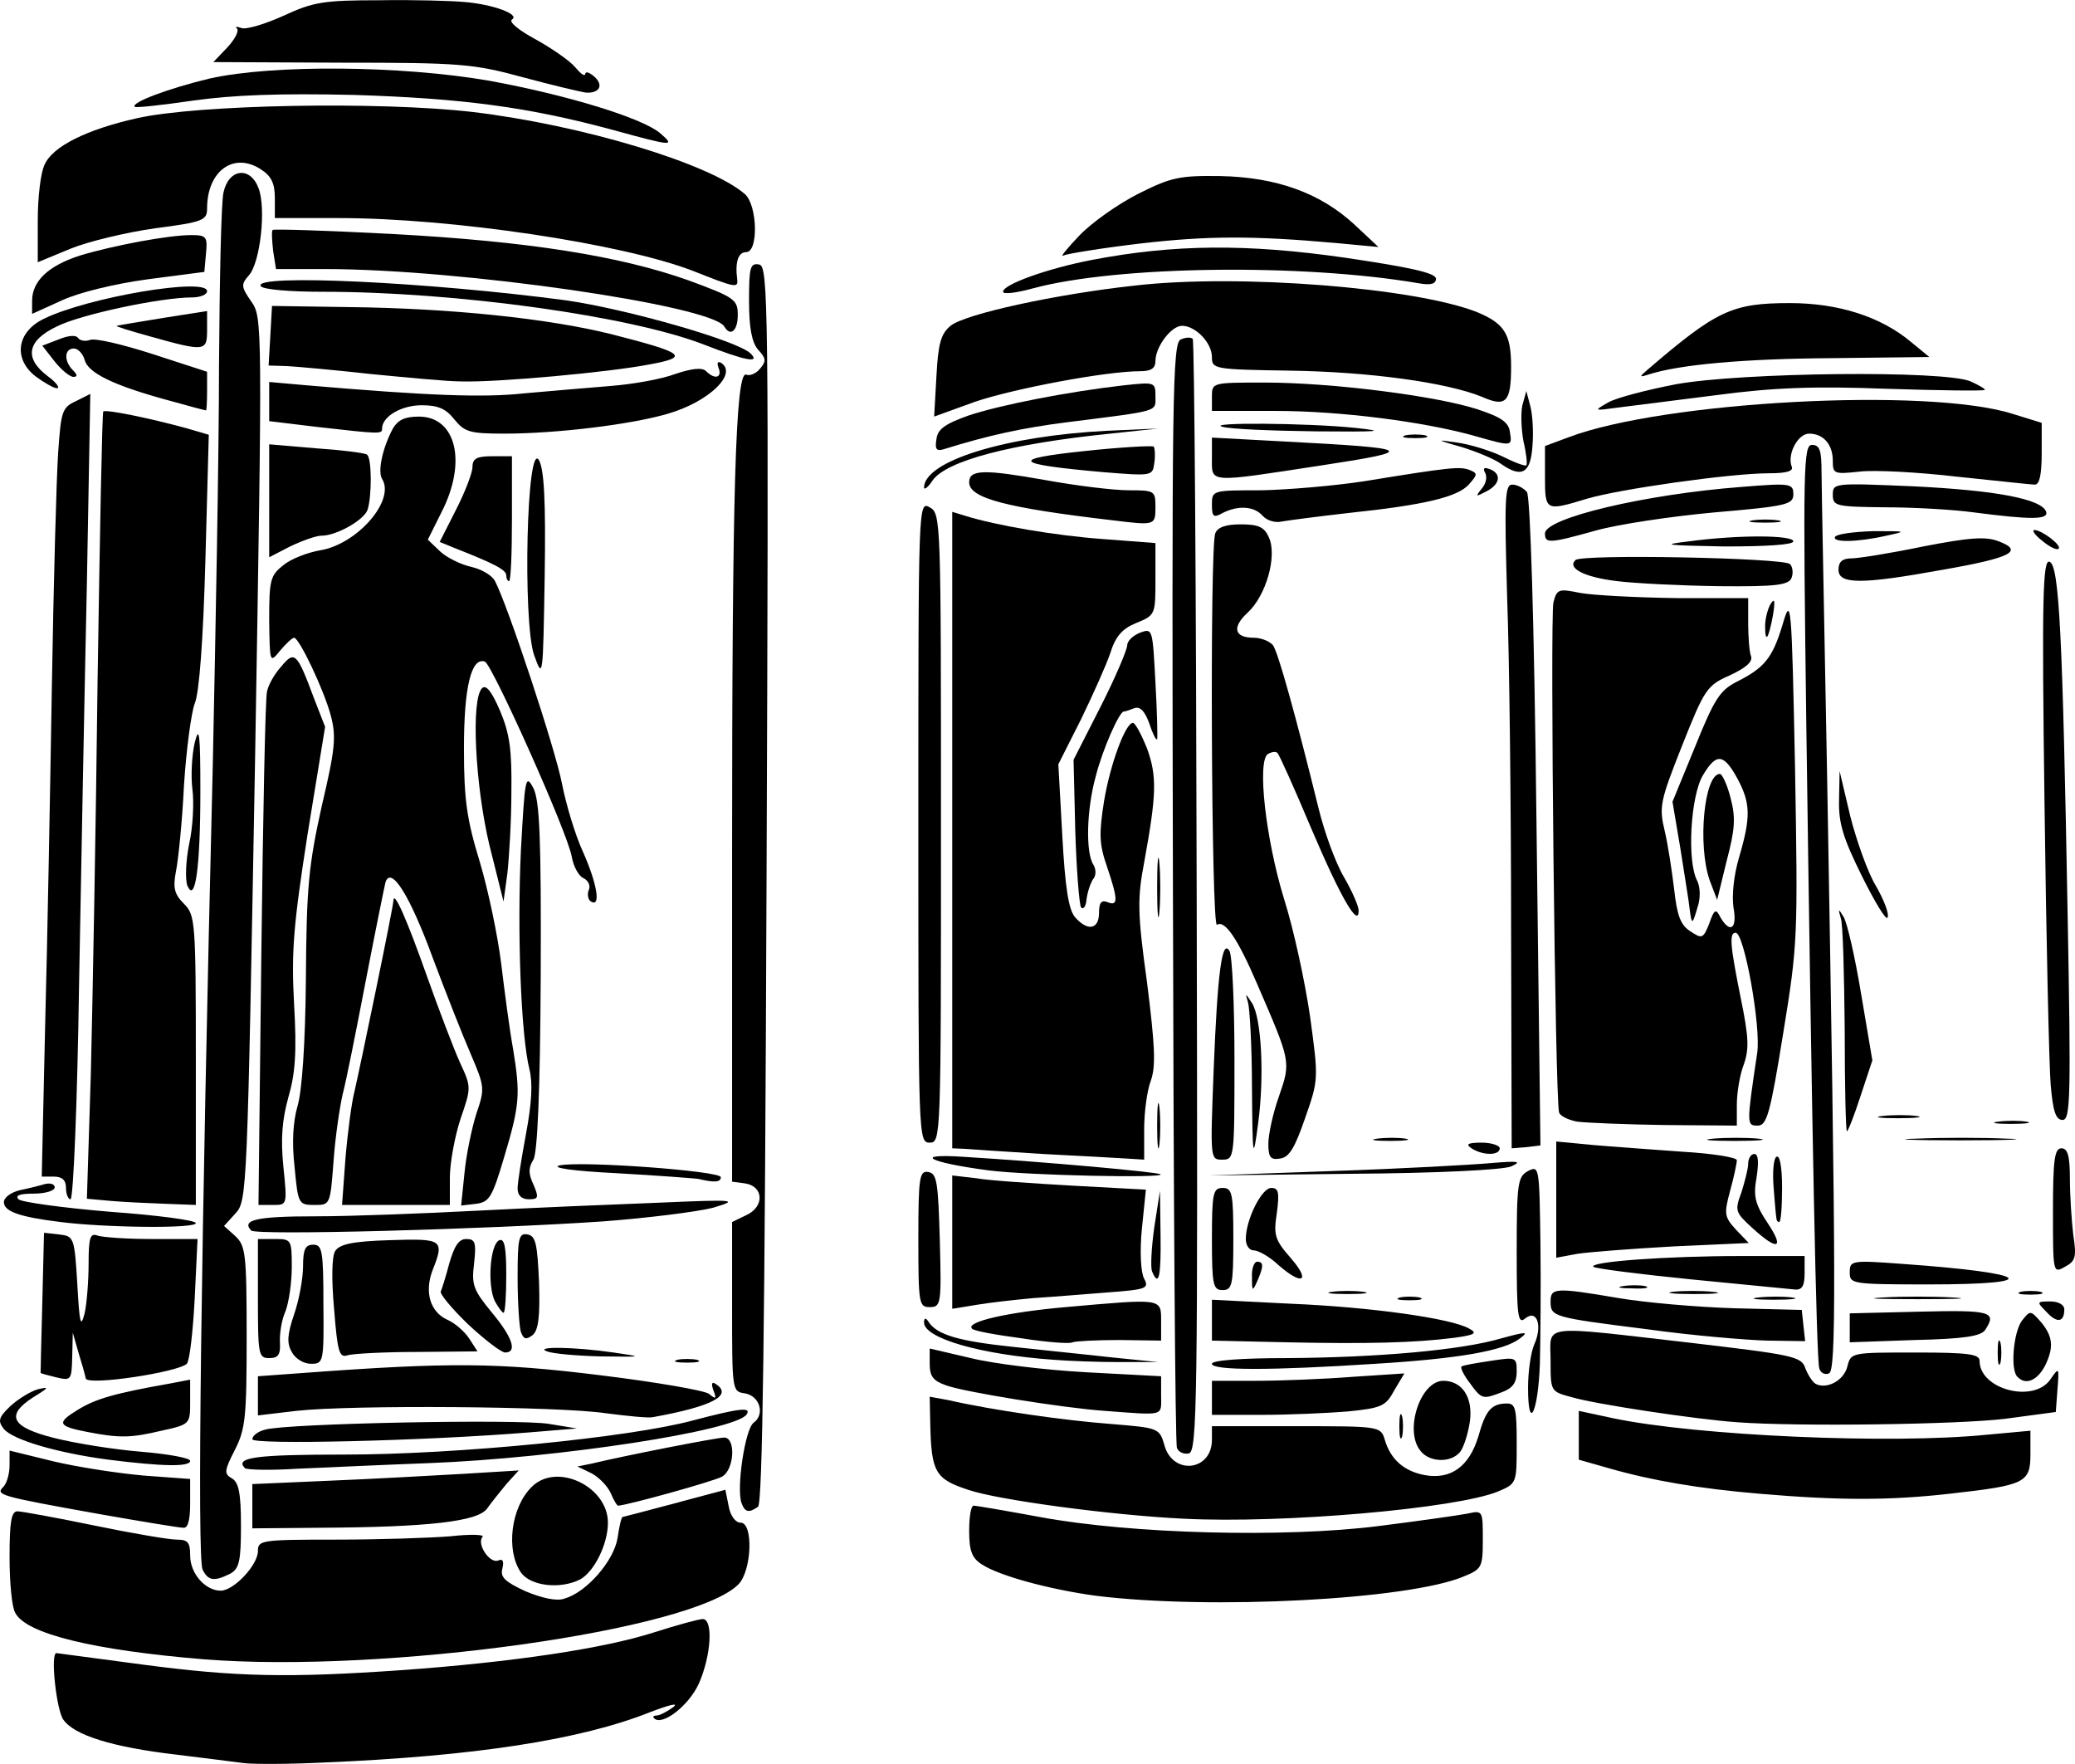 <svg xmlns="http://www.w3.org/2000/svg" id="root" viewBox="0 0 100 85">
  <g>
    <path
      d="M 11.75 84.957 C 11.316 84.902 9.848 84.711 8.484 84.547 C 5.438 84.191 3.562 83.617 3.047 82.855 C 2.719 82.391 2.418 79.656 2.719 79.656 C 2.746 79.656 4.594 79.902 6.828 80.203 C 11.371 80.805 13.871 80.859 19.367 80.477 C 24.699 80.094 29.078 79.438 31.473 78.672 C 32.59 78.316 33.676 78.016 33.867 78.016 C 34.383 78.016 34.273 79.793 33.676 81.133 C 33.188 82.199 31.91 83.18 31.527 82.801 C 31.445 82.719 31.5 82.664 31.637 82.664 C 31.801 82.664 32.152 82.473 32.453 82.254 C 32.723 82.035 32.262 82.145 31.336 82.5 C 27.992 83.836 22.848 84.629 15.559 84.93 C 13.926 85.012 12.211 85.012 11.75 84.957 Z M 11.75 84.957 "
    />
    <path
      d="M 9.848 79.957 C 4.516 79.52 1.25 78.727 0.734 77.715 C 0.57 77.441 0.461 76.238 0.461 75.035 C 0.461 73.344 0.543 72.824 0.84 72.824 C 1.031 72.824 2.691 73.125 4.543 73.508 C 6.391 73.891 8.16 74.188 8.512 74.188 C 9.059 74.188 9.164 74.324 9.164 74.953 C 9.164 75.828 9.898 76.648 10.637 76.648 C 11.262 76.648 12.43 75.418 12.43 74.734 C 12.43 74.215 12.594 74.188 16.211 74.188 C 18.277 74.188 20.754 74.105 21.707 74.027 C 22.66 73.918 23.367 73.945 23.258 74.051 C 22.957 74.379 23.582 75.336 23.992 75.199 C 24.238 75.09 24.293 75.227 24.211 75.582 C 24.102 75.992 24.32 76.211 25.324 76.676 C 26.113 77.004 26.82 77.168 27.203 77.031 C 28.262 76.73 29.57 75.227 29.758 74.133 C 29.84 73.562 29.949 73.098 30.004 73.098 C 30.031 73.098 31.172 72.797 32.508 72.441 L 34.957 71.785 L 35.117 72.578 C 35.199 73.043 35.445 73.371 35.691 73.371 C 36.316 73.371 36.234 75.691 35.582 76.348 C 33.379 78.562 18.551 80.641 9.848 79.957 Z M 52.828 76.895 C 50.598 76.594 48.176 75.938 47.332 75.391 C 46.844 75.09 46.707 74.734 46.707 73.781 C 46.707 73.098 46.789 72.551 46.926 72.551 C 47.035 72.551 48.477 72.797 50.109 73.098 C 54.516 73.918 61.914 74.105 66.43 73.535 C 68.391 73.289 70.293 73.016 70.727 72.934 C 71.461 72.77 71.461 72.797 71.461 74.188 C 71.461 75.527 71.41 75.609 70.539 75.965 C 67.871 77.086 58.324 77.578 52.828 76.895 Z M 52.828 76.895 "
    />
    <path
      d="M 25.105 75.773 C 24.371 74.707 24.617 72.633 25.625 71.648 C 26.82 70.445 29.297 71.621 29.297 73.371 C 29.297 74.406 28.645 75.719 27.965 76.102 C 27.012 76.594 25.57 76.43 25.105 75.773 Z M 9.766 75.637 C 9.492 75.145 9.684 60.25 10.254 36.883 C 10.391 30.43 10.555 21.738 10.555 17.613 C 10.582 13.484 10.66 9.742 10.77 9.277 C 11.016 8.129 12.051 7.992 12.457 9.059 C 12.84 10.043 12.539 12.664 11.996 13.266 C 11.613 13.703 11.613 13.812 12.105 14.523 C 12.648 15.289 12.648 15.453 12.293 36.582 C 11.914 57.461 11.914 57.871 11.344 58.473 L 10.797 59.074 L 11.344 59.566 C 11.832 60.031 11.887 60.387 11.887 64.406 C 11.887 68.285 11.832 68.859 11.316 69.871 C 10.797 70.883 10.797 71.02 11.18 71.238 C 11.504 71.43 11.613 71.949 11.613 73.508 C 11.613 75.227 11.531 75.582 11.098 75.828 C 10.336 76.211 10.035 76.184 9.766 75.637 Z M 4.812 72.961 C -0.082 72.086 -0.219 72.031 0.16 71.648 C 0.324 71.484 0.461 71.02 0.461 70.609 L 0.461 69.898 L 2.582 70.418 C 3.727 70.691 5.684 70.992 6.934 71.102 L 9.164 71.266 L 9.164 72.441 C 9.164 73.234 9.059 73.645 8.84 73.617 C 8.648 73.617 6.828 73.316 4.812 72.961 Z M 12.16 72.578 L 12.16 71.512 L 15.914 71.348 C 17.953 71.266 20.836 71.102 22.305 71.02 L 25 70.855 L 24.426 71.484 C 24.129 71.84 23.691 72.387 23.477 72.688 C 23.039 73.316 20.645 73.59 15.367 73.617 L 12.16 73.645 Z M 57.043 73.18 C 53.59 73.016 48.066 72.277 46.652 71.785 C 45.074 71.266 44.883 70.938 44.832 68.613 L 44.805 67.301 L 45.699 67.465 C 47.852 67.957 51.332 68.449 53.508 68.613 C 55.848 68.805 55.875 68.805 56.121 69.652 C 56.527 71.102 58.406 70.883 58.406 69.379 L 58.406 68.723 L 62.457 68.723 C 66.43 68.723 66.539 68.723 66.73 69.352 C 67 70.309 67.652 70.883 68.633 71.074 C 69.914 71.32 70.809 70.664 71.246 69.215 C 71.598 67.957 71.871 67.629 72.633 67.629 C 73.039 67.629 73.094 67.902 73.094 69.57 C 73.094 71.484 73.094 71.484 72.199 71.867 C 70.211 72.688 61.832 73.426 57.043 73.18 Z M 35.742 72.441 C 35.473 71.758 35.906 68.859 36.316 68.559 C 36.887 68.148 36.613 67.246 35.879 67.137 C 35.281 67.055 35.281 66.973 35.281 62.957 L 35.281 58.883 L 35.961 58.555 C 36.859 58.145 36.805 57.16 35.906 57.023 L 35.281 56.941 L 35.281 41.309 C 35.281 23.789 35.445 17.859 35.961 18.051 C 36.125 18.133 36.453 17.996 36.641 17.75 C 36.941 17.395 36.914 17.258 36.531 16.848 C 36.234 16.492 36.098 15.809 36.098 14.496 C 36.098 12.883 36.152 12.664 36.586 12.746 C 37.023 12.828 37.051 14.414 36.941 42.621 C 36.859 63.914 36.75 72.469 36.531 72.605 C 36.098 72.906 35.906 72.879 35.742 72.441 Z M 29.434 71.949 C 29.27 71.594 28.863 71.184 28.508 70.992 L 27.828 70.664 L 28.508 70.527 C 30.086 70.145 34.547 69.27 34.902 69.27 C 35.473 69.27 35.391 70.828 34.793 71.156 C 34.41 71.375 30.168 72.551 29.785 72.551 C 29.73 72.551 29.57 72.277 29.434 71.949 Z M 84.793 71.977 C 81.883 71.73 79.625 71.348 77.527 70.746 L 76.086 70.336 L 76.086 67.984 L 77.746 68.34 C 81.801 69.188 91.133 69.598 95.758 69.133 L 97.852 68.941 L 97.852 70.062 C 97.852 71.457 97.605 71.566 93.961 71.977 C 91.051 72.305 88.629 72.305 84.793 71.977 Z M 84.793 71.977 "
    />
    <path
      d="M 11.805 70.746 C 11.289 70.227 12.32 70.09 16.594 70.09 C 21.98 70.09 30.332 69.27 33.379 68.449 C 35.664 67.848 36.207 67.793 35.988 68.148 C 35.5 68.941 26.93 70.254 20.727 70.5 C 18.496 70.582 15.586 70.719 14.309 70.773 C 13.027 70.855 11.914 70.828 11.805 70.746 Z M 5.223 70.336 C 2.746 70.008 0.625 69.379 0.188 68.859 C -0.109 68.477 -0.082 68.312 0.488 67.766 C 0.84 67.438 1.441 67.055 1.82 66.945 C 2.391 66.809 2.363 66.863 1.602 67.328 C 0.242 68.203 0.543 68.777 2.637 69.297 C 3.617 69.543 5.465 69.844 6.801 69.953 C 8.105 70.062 9.164 70.254 9.164 70.391 C 9.164 70.691 7.832 70.664 5.223 70.336 Z M 68.469 69.926 C 67.652 68.969 68.441 66.535 69.559 66.535 C 70.457 66.535 71 67.328 70.836 68.504 C 70.754 69.078 70.539 69.734 70.375 69.953 C 69.938 70.5 68.906 70.473 68.469 69.926 Z M 56.719 69.762 C 56.637 69.57 56.555 57.516 56.527 42.949 C 56.473 18.953 56.5 16.492 56.91 16.355 C 57.152 16.246 57.398 16.246 57.48 16.328 C 57.562 16.41 57.645 28.492 57.672 43.195 C 57.727 67.684 57.699 69.953 57.289 70.035 C 57.043 70.09 56.773 69.953 56.719 69.762 Z M 56.719 69.762 "
    />
    <path
      d="M 12.16 69.352 C 12.16 69.188 12.43 68.969 12.785 68.887 C 13.789 68.586 25.027 68.367 26.469 68.613 L 27.801 68.832 L 25.488 69.023 C 20.457 69.434 12.16 69.625 12.16 69.352 Z M 67.438 68.723 C 67.438 68.203 67.492 67.984 67.574 68.258 C 67.629 68.504 67.629 68.941 67.574 69.215 C 67.492 69.461 67.438 69.242 67.438 68.723 Z M 4.188 68.996 C 2.773 68.723 2.719 68.559 3.754 67.93 C 4.594 67.41 5.52 67.137 8.16 66.672 L 9.164 66.48 L 9.164 67.547 C 9.164 68.613 9.164 68.641 7.777 68.941 C 6.281 69.297 5.738 69.297 4.188 68.996 Z M 83.703 68.531 C 81.746 68.395 76.848 67.656 75.762 67.328 C 74.727 67.055 74.727 67.055 74.727 65.578 C 74.727 63.777 74.074 63.859 81.5 64.707 C 86.344 65.277 86.805 65.359 86.996 65.906 C 87.105 66.207 87.324 66.562 87.484 66.672 C 88.004 66.973 88.875 66.535 89.035 65.824 C 89.199 65.172 89.254 65.172 92.301 65.172 C 94.887 65.172 95.402 65.25 95.402 65.578 C 95.402 66.945 97.988 67.629 98.805 66.48 C 99.238 65.852 99.238 65.879 99.156 66.945 L 99.074 68.039 L 96.625 68.367 C 94.367 68.641 86.617 68.75 83.703 68.531 Z M 29.16 68.094 C 26.957 67.766 16.973 67.684 14.281 67.984 L 12.43 68.203 L 12.43 66.316 L 14.688 66.152 C 21.707 65.633 23.992 65.66 28.887 66.262 C 31.582 66.59 33.949 67 34.168 67.164 C 34.492 67.438 34.547 67.41 34.383 67 C 34.273 66.699 34.301 66.562 34.465 66.672 C 35.363 67.219 34.355 67.766 31.473 68.285 C 31.254 68.34 30.223 68.23 29.16 68.094 Z M 53.234 67.984 C 51.277 67.848 46.488 67.082 45.594 66.754 C 44.965 66.535 44.805 66.316 44.805 65.715 L 44.805 64.98 L 46.789 65.441 C 47.879 65.715 50.379 66.016 52.367 66.125 L 55.957 66.316 L 55.957 67.246 C 55.957 68.258 56.176 68.203 53.234 67.984 Z M 58.406 67.355 L 58.406 66.535 L 60.527 66.535 C 61.723 66.535 63.793 66.453 65.18 66.344 L 67.68 66.18 L 67.191 67 C 66.785 67.766 66.566 67.848 64.961 68.012 C 63.953 68.094 62.105 68.176 60.801 68.176 L 58.406 68.176 Z M 73.641 66.863 C 73.641 66.098 73.773 65.172 73.938 64.789 C 74.348 63.887 74.074 63.066 73.504 63.531 C 73.148 63.832 73.094 63.422 73.094 60.305 C 73.094 56.996 73.148 56.695 73.641 56.426 C 74.184 56.152 74.184 56.234 74.238 59.895 C 74.266 61.973 74.238 64.598 74.211 65.715 C 74.129 68.066 73.641 69.051 73.641 66.863 Z M 70.836 66.645 C 70.539 66.262 70.375 65.906 70.43 65.852 C 70.457 65.797 71.082 65.688 71.816 65.578 C 73.066 65.387 73.094 65.387 73.094 66.098 C 73.094 66.617 72.906 66.891 72.387 67.082 C 71.461 67.438 71.41 67.438 70.836 66.645 Z M 4.133 66.426 C 4.105 66.262 3.941 65.688 3.781 65.172 L 3.508 64.215 L 3.48 65.387 C 3.453 66.508 3.426 66.535 2.719 66.371 C 2.285 66.262 1.957 66.18 1.957 66.152 C 1.957 66.125 1.984 64.625 2.039 62.766 L 2.121 59.402 L 2.855 59.484 C 3.562 59.566 3.59 59.621 3.727 61.891 C 3.832 63.777 3.887 64.023 4.078 63.285 C 4.188 62.793 4.27 61.699 4.27 60.879 C 4.27 59.621 4.352 59.402 4.703 59.539 C 4.949 59.621 6.117 59.703 7.316 59.703 L 9.52 59.703 L 9.383 62.574 C 9.301 64.16 9.137 65.578 9.004 65.715 C 8.566 66.125 4.242 66.781 4.133 66.426 Z M 4.133 66.426 "
    />
    <path
      d="M 97.227 66.344 C 96.871 66.016 97.035 64.188 97.441 63.641 C 97.852 63.121 97.852 63.121 98.422 63.777 C 98.805 64.27 98.91 64.652 98.805 65.145 C 98.504 66.316 97.742 66.891 97.227 66.344 Z M 87.676 65.934 C 87.539 65.523 87.324 54.648 87.051 34.914 C 86.887 22.477 86.914 21.438 87.324 21.438 C 87.703 21.438 87.785 21.711 87.785 22.75 C 87.785 23.461 87.922 30.184 88.059 37.703 C 88.492 62.109 88.492 66.07 88.141 66.18 C 87.949 66.262 87.73 66.152 87.676 65.934 Z M 58.406 65.715 C 58.406 65.551 59.793 65.441 62.023 65.441 C 66.348 65.414 70.43 65.062 72.359 64.488 C 73.559 64.16 73.695 64.16 73.258 64.488 C 72.496 65.09 70.293 65.469 66.293 65.715 C 61.262 66.043 58.406 66.043 58.406 65.715 Z M 96.273 65.172 C 96.273 64.652 96.328 64.434 96.41 64.707 C 96.465 64.953 96.465 65.387 96.41 65.66 C 96.328 65.906 96.273 65.688 96.273 65.172 Z M 14.062 65.145 C 13.816 64.734 13.844 64.297 14.172 63.34 C 14.418 62.629 14.605 61.59 14.605 61.016 C 14.605 60.195 14.715 59.977 15.098 59.977 C 15.531 59.977 15.586 60.277 15.586 62.848 C 15.613 65.66 15.586 65.715 14.988 65.715 C 14.633 65.715 14.227 65.469 14.062 65.145 Z M 32.645 65.523 C 32.887 65.469 33.324 65.469 33.594 65.523 C 33.84 65.605 33.621 65.66 33.105 65.66 C 32.59 65.66 32.371 65.605 32.645 65.523 Z M 50.789 65.523 C 47.277 65.277 44.531 64.488 44.531 63.723 C 44.531 63.504 44.613 63.477 44.75 63.695 C 45.156 64.324 46.219 64.625 48.801 64.898 C 50.27 65.062 52.445 65.277 53.645 65.414 L 55.82 65.633 L 53.918 65.633 C 52.883 65.633 51.469 65.578 50.789 65.523 Z M 12.43 62.574 L 12.43 59.703 L 13.246 59.703 C 14.035 59.703 14.062 59.73 14.062 61.043 C 14.062 61.781 13.926 62.738 13.762 63.176 C 13.574 63.586 13.465 64.27 13.492 64.707 C 13.52 65.277 13.41 65.441 12.973 65.441 C 12.457 65.441 12.43 65.277 12.43 62.574 Z M 16.102 63.094 C 15.969 61.617 15.992 60.523 16.156 60.277 C 16.375 59.949 17 59.812 18.797 59.758 C 21.352 59.676 21.434 59.73 20.836 61.234 C 20.457 62.273 20.727 63.203 21.543 63.586 C 21.926 63.75 22.387 64.16 22.605 64.488 L 23.012 65.117 L 20.102 65.145 C 18.523 65.145 17 65.227 16.754 65.305 C 16.348 65.441 16.266 65.145 16.102 63.094 Z M 26.359 65.117 C 25.707 64.871 27.691 64.898 29.57 65.172 C 31.039 65.387 31.012 65.387 28.941 65.359 C 27.801 65.332 26.629 65.227 26.359 65.117 Z M 26.359 65.117 "
    />
    <path
      d="M 22.551 63.805 C 21.762 63.039 21.164 62.328 21.246 62.219 C 21.297 62.109 21.488 61.508 21.652 60.879 C 21.898 60.031 22.113 59.703 22.469 59.703 C 22.902 59.703 22.957 59.867 22.848 60.879 C 22.715 61.918 22.82 62.164 23.691 63.23 C 24.699 64.434 24.945 65.172 24.344 65.172 C 24.156 65.172 23.34 64.543 22.551 63.805 Z M 49.238 64.488 C 48.012 64.324 46.926 64.133 46.844 64.023 C 46.516 63.695 48.559 63.23 51.359 62.984 C 56.012 62.574 55.957 62.547 55.957 63.641 L 55.957 64.598 L 53.945 64.57 C 52.828 64.57 51.82 64.625 51.688 64.68 C 51.578 64.762 50.461 64.68 49.238 64.488 Z M 62.023 64.68 L 58.406 64.598 L 58.406 62.629 L 62.188 62.82 C 66.105 62.984 69.965 63.531 70.809 64.023 C 71.219 64.242 71.082 64.324 70.102 64.461 C 68.172 64.707 65.887 64.762 62.023 64.68 Z M 25.105 64.188 C 25.027 63.969 24.945 62.766 24.945 61.562 C 24.945 59.648 25 59.402 25.434 59.484 C 25.816 59.566 25.895 59.922 25.977 61.781 C 26.031 63.422 25.949 64.078 25.68 64.324 C 25.352 64.57 25.242 64.543 25.105 64.188 Z M 79.379 64.051 C 74.809 63.477 74.727 63.449 74.727 62.711 C 74.727 62.055 74.945 62.027 77.992 62.547 C 79.27 62.766 81.773 62.984 83.57 63.039 L 86.832 63.121 L 86.914 63.887 L 86.996 64.625 L 85.145 64.598 C 84.141 64.57 81.527 64.352 79.379 64.051 Z M 89.145 63.996 L 89.145 63.285 L 92.547 63.203 C 95.945 63.121 96.246 63.203 95.676 64.078 C 95.484 64.379 94.695 64.516 92.273 64.57 L 89.145 64.68 Z M 98.613 63.203 C 98.148 62.738 98.148 62.711 98.805 62.711 C 99.211 62.711 99.484 62.875 99.484 63.094 C 99.484 63.723 99.129 63.777 98.613 63.203 Z M 98.613 63.203 "
    />
    <path
      d="M 23.855 62.711 C 23.477 61.973 23.609 59.922 24.074 59.758 C 24.32 59.676 24.398 60.141 24.398 61.453 C 24.398 62.438 24.344 63.258 24.266 63.258 C 24.211 63.258 24.02 63.012 23.855 62.711 Z M 44.258 59.676 C 44.258 56.695 44.312 56.398 44.75 56.477 C 45.156 56.559 45.211 56.969 45.293 59.785 C 45.375 62.848 45.348 62.984 44.805 62.984 C 44.285 62.984 44.258 62.82 44.258 59.676 Z M 45.891 59.84 L 45.891 56.641 L 47.062 56.777 C 47.688 56.887 49.781 57.023 51.711 57.133 L 55.223 57.324 L 55.031 59.211 C 54.922 60.305 54.977 61.316 55.141 61.617 C 55.387 62.082 55.25 62.137 53.426 62.273 C 52.367 62.355 50.734 62.492 49.836 62.547 C 48.938 62.629 47.688 62.766 47.062 62.875 L 45.891 63.066 Z M 67.465 62.52 C 67.707 62.465 68.145 62.465 68.414 62.52 C 68.66 62.602 68.441 62.656 67.926 62.656 C 67.41 62.656 67.191 62.602 67.465 62.52 Z M 84.738 62.52 C 85.227 62.465 85.961 62.465 86.371 62.52 C 86.777 62.574 86.371 62.629 85.473 62.629 C 84.574 62.629 84.25 62.574 84.738 62.52 Z M 90.723 62.52 C 91.648 62.465 93.172 62.465 94.125 62.52 C 95.047 62.574 94.285 62.602 92.41 62.602 C 90.531 62.602 89.77 62.574 90.723 62.52 Z M 64.199 62.246 C 64.605 62.191 65.262 62.191 65.695 62.246 C 66.105 62.301 65.75 62.355 64.934 62.355 C 64.117 62.355 63.766 62.301 64.199 62.246 Z M 80.629 62.246 C 81.121 62.191 81.992 62.191 82.535 62.246 C 83.105 62.301 82.727 62.355 81.664 62.355 C 80.629 62.355 80.168 62.301 80.629 62.246 Z M 97.387 62.246 C 97.633 62.191 98.066 62.191 98.34 62.246 C 98.586 62.328 98.367 62.383 97.852 62.383 C 97.332 62.383 97.117 62.328 97.387 62.246 Z M 58.406 59.703 C 58.406 57.488 58.461 57.242 58.922 57.242 C 59.383 57.242 59.438 57.488 59.438 59.703 C 59.438 61.918 59.383 62.164 58.922 62.164 C 58.461 62.164 58.406 61.918 58.406 59.703 Z M 60.336 61.562 C 60.309 61.125 60.445 60.797 60.582 60.797 C 60.906 60.797 60.906 61.016 60.582 61.754 C 60.363 62.246 60.336 62.219 60.336 61.562 Z M 78.211 61.973 C 78.535 61.918 79.027 61.918 79.297 61.973 C 79.543 62.055 79.27 62.109 78.672 62.082 C 78.074 62.082 77.855 62.027 78.211 61.973 Z M 81.473 61.645 C 79 61.398 76.875 61.125 76.793 61.043 C 76.551 60.797 80.332 60.523 83.895 60.523 L 86.969 60.523 L 86.969 61.344 C 86.969 61.945 86.859 62.164 86.508 62.137 C 86.234 62.109 83.977 61.891 81.473 61.645 Z M 89.145 61.316 C 89.145 60.742 89.199 60.715 91.73 60.906 C 97.906 61.344 98.586 61.891 92.953 61.891 C 89.227 61.891 89.145 61.863 89.145 61.316 Z M 55.52 61.262 C 55.441 61.043 55.492 60.113 55.629 59.129 L 55.902 57.379 L 55.93 59.512 C 55.957 61.508 55.848 62.055 55.52 61.262 Z M 61.586 60.934 C 61.18 60.551 60.637 60.25 60.418 60.25 C 60.199 60.25 60.039 60.004 60.039 59.703 C 60.039 58.773 60.801 57.242 61.262 57.242 C 61.613 57.242 61.668 57.434 61.535 58.445 C 61.371 59.512 61.426 59.73 62.215 60.633 C 63.191 61.754 62.758 61.973 61.586 60.934 Z M 98.938 58.336 C 98.938 55.852 99.02 55.332 99.348 55.332 C 99.645 55.332 99.754 55.688 99.754 56.805 C 99.754 57.598 99.836 58.828 99.918 59.512 C 100.082 60.578 100.027 60.77 99.512 61.043 C 98.938 61.371 98.938 61.344 98.938 58.336 Z M 75 57.816 L 75 55.004 L 76.715 55.168 C 77.637 55.25 79.598 55.387 81.066 55.496 C 82.508 55.578 83.703 55.77 83.703 55.906 C 83.703 56.043 83.57 56.695 83.379 57.379 C 83.078 58.5 83.105 58.637 83.648 59.238 L 84.277 59.895 L 80.656 60.059 C 78.672 60.168 76.578 60.332 76.031 60.414 L 75 60.605 Z M 75 57.816 "
    />
    <path
      d="M 84.465 59.184 C 83.621 58.418 83.598 58.336 83.922 57.461 C 84.086 56.941 84.25 56.316 84.25 56.07 C 84.25 55.824 84.383 55.605 84.547 55.605 C 84.738 55.605 84.766 55.988 84.656 56.723 C 84.492 57.625 84.574 58.008 85.172 58.91 C 86.016 60.168 85.691 60.305 84.465 59.184 Z M 12.105 59.293 C 11.613 58.773 12.402 58.609 15.23 58.609 C 16.918 58.609 20.43 58.473 23.039 58.336 C 25.652 58.199 29.57 58.035 31.746 57.953 C 35.5 57.789 35.637 57.816 34.355 58.199 C 33.594 58.391 31.227 58.691 29.051 58.855 C 23.422 59.238 12.32 59.539 12.105 59.293 Z M 2.91 58.883 C 0.895 58.637 0.188 58.363 0.188 57.926 C 0.188 57.707 0.516 57.461 0.949 57.352 C 1.359 57.27 1.902 57.133 2.176 57.051 C 2.418 56.996 2.637 57.051 2.637 57.215 C 2.637 57.379 2.176 57.516 1.629 57.516 C 0.977 57.516 0.707 57.598 0.895 57.789 C 1.031 57.926 3.02 58.199 5.305 58.391 C 7.59 58.555 9.438 58.801 9.438 58.938 C 9.438 59.211 5.031 59.156 2.91 58.883 Z M 85.609 58.691 C 85.582 58.555 85.527 57.898 85.473 57.188 C 85.418 56.477 85.473 55.824 85.609 55.742 C 85.773 55.633 85.883 56.234 85.883 57.215 C 85.883 58.145 85.828 58.883 85.746 58.883 C 85.664 58.883 85.609 58.801 85.609 58.691 Z M 85.609 58.691 "
    />
    <path
      d="M 5.383 57.871 L 4.188 57.762 L 4.379 51.695 C 4.461 48.359 4.621 39.859 4.703 32.781 C 4.812 25.73 4.922 19.883 4.977 19.828 C 5.086 19.719 7.152 20.129 9.031 20.648 L 10.062 20.949 L 9.898 27.016 C 9.793 30.84 9.602 33.41 9.383 33.902 C 9.219 34.34 8.977 36.117 8.867 37.84 C 8.785 39.559 8.594 41.418 8.484 41.965 C 8.324 42.785 8.402 43.086 8.867 43.551 C 9.41 44.098 9.438 44.371 9.438 51.094 L 9.438 58.062 L 8.023 58.008 C 7.234 57.98 6.039 57.926 5.383 57.871 Z M 12.594 45.984 C 12.676 39.312 12.785 33.629 12.867 33.328 C 12.922 33.027 13.219 32.48 13.547 32.125 C 14.199 31.332 14.309 31.441 15.125 33.629 L 15.668 35.023 L 14.824 40.188 C 14.145 44.562 14.035 45.82 14.172 48.387 C 14.309 50.711 14.227 51.75 13.898 52.871 C 13.602 53.938 13.52 54.84 13.656 56.207 C 13.844 58.062 13.844 58.062 13.164 58.062 L 12.457 58.062 Z M 12.594 45.984 "
    />
    <path
      d="M 14.199 56.262 C 14.062 55.059 14.117 54.074 14.336 53.309 C 14.551 52.598 14.715 50.355 14.742 47.133 C 14.77 42.703 14.879 41.691 15.504 38.848 C 16.156 36.09 16.211 35.488 15.941 34.477 C 15.613 33.246 14.418 30.73 14.172 30.73 C 14.09 30.73 13.789 31.004 13.492 31.359 C 13 31.961 13 31.961 12.973 29.859 C 12.973 27.945 13.027 27.727 13.656 27.234 C 14.008 26.934 14.797 26.633 15.395 26.523 C 17.191 26.25 19.066 24.117 18.414 23.078 C 18.199 22.723 18.414 21.629 18.934 20.648 C 19.176 20.238 19.504 20.074 20.184 20.074 C 21.98 20.074 22.523 22.258 21.273 24.691 L 20.617 26.004 L 21.219 26.578 C 21.543 26.879 22.223 27.207 22.715 27.316 C 23.203 27.426 23.719 27.727 23.855 28 C 24.453 29.121 26.793 36.172 27.094 37.812 C 27.285 38.77 27.719 40.242 28.102 41.062 C 28.781 42.594 28.969 43.742 28.48 43.441 C 28.344 43.359 28.289 43.113 28.371 42.895 C 28.48 42.676 28.344 42.43 28.129 42.32 C 27.91 42.238 27.637 41.773 27.555 41.281 C 27.34 40.078 23.719 32.016 23.367 31.879 C 22.715 31.66 22.359 33.082 22.359 36.062 C 22.359 38.551 22.496 39.477 23.121 41.527 C 23.531 42.895 23.992 45.109 24.156 46.449 C 24.32 47.812 24.562 49.645 24.727 50.547 C 25.082 52.734 25.055 53.227 24.293 55.77 C 23.719 57.707 23.582 57.926 22.93 58.008 L 22.223 58.09 L 22.387 56.504 C 22.469 55.633 22.742 54.348 22.957 53.664 C 23.367 52.461 23.367 52.379 22.688 50.793 C 22.305 49.918 21.488 47.84 20.863 46.176 C 19.773 43.195 18.852 41.691 18.578 42.512 C 18.523 42.73 18.09 44.863 17.625 47.27 C 17.164 49.672 16.676 52.133 16.512 52.734 C 16.375 53.336 16.156 54.785 16.074 55.961 C 15.914 58.062 15.914 58.062 15.152 58.062 C 14.391 58.062 14.363 58.008 14.199 56.262 Z M 14.199 56.262 "
    />
    <path
      d="M 16.648 55.824 C 16.754 54.566 16.945 53.117 17.082 52.598 C 17.355 51.422 18.961 43.688 18.961 43.387 C 18.988 42.895 19.613 44.316 20.59 47.078 C 21.164 48.688 21.871 50.547 22.168 51.203 C 22.715 52.379 22.715 52.406 22.195 53.91 C 21.926 54.73 21.68 56.016 21.68 56.75 L 21.68 58.062 L 16.484 58.062 Z M 3.18 57.242 C 3.18 56.859 2.992 56.695 2.582 56.695 L 2.012 56.695 L 2.176 49.398 C 2.285 45.355 2.418 38.031 2.5 33.055 C 2.582 28.109 2.719 23.051 2.801 21.848 C 2.938 19.828 2.992 19.637 3.645 19.336 L 4.352 18.98 L 4.188 28.082 C 4.078 33.055 3.914 41.801 3.809 47.488 C 3.727 53.145 3.535 57.789 3.398 57.789 C 3.289 57.789 3.18 57.543 3.18 57.242 Z M 24.945 57.27 C 24.945 56.969 25.133 55.797 25.352 54.621 C 25.625 53.172 25.68 52.188 25.516 51.531 C 25.105 49.891 24.918 44.918 25.105 40.953 C 25.297 37.484 25.324 37.266 25.707 37.977 C 26.004 38.605 26.086 40.27 26.059 47.051 C 26.031 52.762 25.895 55.551 25.707 55.879 C 25.461 56.262 25.461 56.559 25.707 57.078 C 25.977 57.707 25.949 57.789 25.488 57.789 C 25.133 57.789 24.945 57.598 24.945 57.27 Z M 33.648 56.805 C 33.434 56.777 31.664 56.641 29.703 56.531 C 27.582 56.426 26.496 56.262 26.984 56.152 C 28.074 55.934 34.738 56.426 34.738 56.723 C 34.738 56.969 34.438 56.996 33.648 56.805 Z M 47.66 56.398 C 44.75 56.016 43.934 55.578 46.434 55.742 C 50.406 55.988 55.82 56.477 55.93 56.586 C 56.148 56.777 49.59 56.641 47.66 56.398 Z M 64.254 56.426 C 67.547 56.316 70.973 56.125 71.871 56.043 C 73.176 55.934 73.367 55.961 72.824 56.207 C 72.414 56.371 69.285 56.531 65.207 56.559 L 58.27 56.641 Z M 50.242 55.605 C 48.531 55.496 46.844 55.387 46.516 55.359 L 45.891 55.332 L 45.891 24.664 L 46.516 24.855 C 48.012 25.32 50.871 25.812 53.184 25.977 L 55.684 26.168 L 55.684 27.891 C 55.684 29.613 55.684 29.641 54.758 30.02 C 54.078 30.293 53.754 30.676 53.508 31.469 C 53.316 32.043 52.664 33.492 52.094 34.668 L 51.004 36.828 L 51.195 40.27 C 51.332 42.758 51.496 43.852 51.82 44.207 C 52.422 44.891 52.965 44.781 52.965 43.988 C 52.965 43.496 53.074 43.359 53.371 43.469 C 53.891 43.688 53.891 43.359 53.344 41.746 C 52.965 40.652 52.965 40.16 53.207 38.605 C 53.508 36.801 54.242 34.832 54.598 34.832 C 54.707 34.832 55.004 35.379 55.277 36.062 C 55.766 37.402 55.738 38.277 55.141 41.555 C 54.812 43.277 54.812 43.988 55.277 47.324 C 55.656 50.355 55.711 51.34 55.469 52.051 C 55.277 52.543 55.141 53.609 55.141 54.402 L 55.141 55.879 L 54.27 55.824 C 53.781 55.797 51.957 55.688 50.242 55.605 Z M 55.766 54.238 C 55.766 53.254 55.82 52.871 55.875 53.363 C 55.93 53.828 55.93 54.648 55.875 55.141 C 55.82 55.605 55.766 55.223 55.766 54.238 Z M 58.488 51.586 C 58.676 46.832 58.895 45.219 59.25 45.82 C 59.383 46.012 59.492 48.359 59.492 51.039 C 59.492 55.824 59.492 55.879 58.895 55.879 C 58.324 55.879 58.324 55.852 58.488 51.586 Z M 60.336 52.406 C 60.336 50.438 60.227 48.578 60.145 48.305 C 60.012 47.84 60.012 47.84 60.336 48.332 C 60.801 49.07 60.934 51.859 60.637 54.102 C 60.391 55.961 60.363 55.906 60.336 52.406 Z M 60.336 52.406 "
    />
    <path
      d="M 61.125 55.113 C 61.125 54.676 61.344 53.637 61.641 52.816 C 62.215 51.148 62.215 51.176 60.582 47.406 C 59.656 45.246 59.031 44.316 58.648 44.562 C 58.379 44.727 58.297 26.387 58.566 25.703 C 58.676 25.402 59.086 25.266 59.793 25.266 C 60.664 25.266 60.934 25.402 61.152 25.895 C 61.562 26.797 61.016 28.711 60.117 29.531 C 59.355 30.238 59.492 30.73 60.418 30.73 C 60.773 30.73 61.18 30.895 61.344 31.086 C 61.586 31.387 62.457 34.531 63.547 38.957 C 63.82 40.078 64.363 41.582 64.77 42.266 C 65.152 42.922 65.477 43.66 65.477 43.879 C 65.477 44.727 64.633 43.305 63.191 39.914 C 62.375 37.977 61.641 36.336 61.562 36.281 C 61.48 36.199 61.289 36.227 61.098 36.336 C 60.582 36.691 60.988 40.406 61.887 43.332 C 62.348 44.781 62.895 47.324 63.137 48.988 C 63.547 51.996 63.547 52.023 62.895 53.883 C 62.402 55.305 62.133 55.77 61.695 55.824 C 61.234 55.906 61.125 55.77 61.125 55.113 Z M 70.918 55.332 C 70.621 55.141 70.727 55.059 71.41 55.059 C 71.871 55.059 72.277 55.195 72.277 55.332 C 72.277 55.688 71.461 55.688 70.918 55.332 Z M 72.824 44.727 C 72.824 38.902 72.742 31.715 72.633 28.766 C 72.496 24.008 72.523 23.352 72.879 23.352 C 73.121 23.352 73.422 23.516 73.586 23.707 C 73.746 23.898 73.938 29.805 74.047 39.613 L 74.238 55.195 L 73.559 55.277 L 72.852 55.332 Z M 44.258 39.613 C 44.258 24.227 44.258 24.145 44.805 24.445 C 45.348 24.746 45.348 25.02 45.348 39.887 C 45.348 54.867 45.348 55.059 44.805 55.059 C 44.258 55.059 44.258 54.867 44.258 39.613 Z M 66.375 54.867 C 66.785 54.812 67.383 54.812 67.734 54.867 C 68.062 54.922 67.734 54.977 66.973 54.977 C 66.238 54.977 65.941 54.922 66.375 54.867 Z M 82.562 54.867 C 83.188 54.812 84.168 54.812 84.738 54.867 C 85.281 54.922 84.766 54.977 83.57 54.977 C 82.371 54.977 81.91 54.922 82.562 54.867 Z M 92.355 54.867 C 93.605 54.812 95.566 54.812 96.707 54.867 C 97.852 54.895 96.844 54.949 94.449 54.949 C 92.055 54.949 91.105 54.895 92.355 54.867 Z M 88.902 49.617 C 88.875 46.941 88.82 44.508 88.711 44.234 C 88.574 43.77 88.602 43.77 88.848 44.18 C 89.008 44.426 89.391 46.066 89.688 47.867 L 90.234 51.094 L 89.664 52.816 C 89.363 53.746 89.062 54.512 89.008 54.512 C 88.953 54.512 88.902 52.297 88.902 49.617 Z M 76.008 54.047 C 75.57 53.965 75.191 53.773 75.137 53.609 C 74.945 53.008 74.699 29.723 74.863 29.039 C 75.027 28.383 75.109 28.355 76.168 28.574 C 76.793 28.684 78.863 28.793 80.793 28.82 L 84.25 28.82 L 84.25 30.02 C 84.25 30.676 84.305 31.414 84.383 31.605 C 84.492 31.879 84.141 32.18 83.379 32.535 C 82.262 33.027 82.152 33.191 81.066 35.926 C 80.004 38.605 79.949 38.875 80.223 40.023 C 80.387 40.707 80.574 41.965 80.684 42.867 C 80.82 44.098 80.984 44.562 81.445 44.863 C 82.02 45.246 82.074 45.246 82.371 44.508 C 82.617 43.797 82.699 43.77 82.914 44.207 C 83.379 45 83.73 44.754 83.543 43.742 C 83.461 43.168 83.543 42.211 83.812 41.309 C 84.383 39.367 84.359 38.715 83.758 37.566 C 83.078 36.309 82.727 36.254 82.074 37.348 C 81.473 38.332 81.285 41.527 81.801 42.457 C 81.938 42.758 81.965 43.277 81.801 43.742 C 81.555 44.59 81.527 44.59 81.418 43.715 C 81.391 43.414 81.176 42.156 80.984 40.898 L 80.602 38.633 L 81.691 35.98 C 82.617 33.684 82.887 33.273 83.676 32.863 C 85.039 32.18 85.418 31.715 85.906 30.102 C 86.316 28.711 86.344 28.875 86.508 37.02 C 86.645 45.137 86.645 45.465 85.934 49.809 C 85.309 53.691 85.145 54.238 84.711 54.238 C 84.168 54.238 84.168 54.211 84.684 50.738 C 84.875 49.48 84.059 44.945 83.648 44.945 C 83.324 44.945 83.379 45.547 83.895 48.113 C 84.277 49.973 84.305 50.547 84.031 51.312 C 83.84 51.805 83.703 52.68 83.703 53.227 L 83.703 54.238 L 80.25 54.211 C 78.316 54.184 76.414 54.102 76.008 54.047 Z M 96.301 54.047 C 96.707 53.992 97.305 53.992 97.66 54.047 C 97.988 54.102 97.66 54.156 96.898 54.156 C 96.164 54.156 95.863 54.102 96.301 54.047 Z M 90.723 53.773 C 91.211 53.719 91.949 53.719 92.355 53.773 C 92.762 53.828 92.355 53.883 91.457 53.883 C 90.559 53.883 90.234 53.828 90.723 53.773 Z M 98.828 52.27 C 98.75 51.312 98.613 45.219 98.531 38.742 C 98.395 28.684 98.449 26.934 98.777 27.07 C 99.238 27.262 99.402 30.512 99.645 44.07 C 99.809 52.926 99.781 53.965 99.402 53.965 C 99.074 53.965 98.938 53.555 98.828 52.27 Z M 55.766 42.758 C 55.766 41.473 55.82 40.953 55.875 41.609 C 55.93 42.238 55.93 43.277 55.875 43.934 C 55.82 44.562 55.766 44.043 55.766 42.758 Z M 89.742 42.238 C 88.82 40.379 88.602 39.668 88.629 38.551 L 88.656 37.156 L 89.172 39.34 C 89.473 40.516 90.016 42.047 90.398 42.676 C 90.777 43.332 91.051 44.016 90.969 44.207 C 90.914 44.398 90.371 43.496 89.742 42.238 Z M 52.094 43.715 C 52.012 43.551 51.875 41.883 51.82 40.023 L 51.738 36.609 L 53.047 34.039 C 53.754 32.645 54.324 31.305 54.324 31.086 C 54.324 30.895 54.598 30.621 54.949 30.484 C 55.547 30.266 55.547 30.293 55.684 32.891 C 55.766 34.34 55.793 35.57 55.766 35.625 C 55.711 35.68 55.547 35.352 55.387 34.859 C 55.168 34.258 54.949 34.039 54.68 34.121 C 54.461 34.203 54.242 34.285 54.16 34.285 C 53.945 34.285 53.129 36.117 52.801 37.43 C 52.367 39.012 52.312 41.062 52.691 41.664 C 52.828 41.883 52.828 42.184 52.691 42.348 C 52.582 42.484 52.422 42.922 52.367 43.305 C 52.34 43.688 52.203 43.852 52.094 43.715 Z M 23.582 40.707 C 22.902 37.84 22.688 33.711 23.23 33.164 C 23.422 32.973 23.691 33.301 24.102 34.258 C 24.562 35.352 24.672 36.117 24.645 38.168 C 24.645 39.559 24.535 41.336 24.453 42.074 L 24.266 43.441 Z M 23.582 40.707 "
    />
    <path
      d="M 82.398 42.43 C 81.801 40.734 82.125 37.293 82.887 37.293 C 82.996 37.293 83.242 37.812 83.406 38.469 C 83.648 39.395 83.621 39.941 83.215 41.473 L 82.754 43.359 Z M 9.031 42.676 C 8.922 42.402 8.949 41.5 9.113 40.68 C 9.301 39.859 9.355 38.66 9.273 38.031 C 9.191 37.402 9.246 36.391 9.383 35.789 C 9.602 34.914 9.656 35.352 9.656 38.113 C 9.656 41.801 9.41 43.551 9.031 42.676 Z M 25.734 31.551 C 25.188 29.914 25.379 21.168 25.977 22.176 C 26.223 22.641 26.305 24.117 26.25 27.781 C 26.168 32.699 26.168 32.754 25.734 31.551 Z M 85.066 30.156 C 85.066 29.805 85.199 29.312 85.336 29.094 C 85.527 28.793 85.555 28.957 85.445 29.641 C 85.227 30.812 85.066 31.031 85.066 30.156 Z M 77.91 28 C 76.332 27.809 75.516 27.371 75.926 26.988 C 76.195 26.688 85.961 26.879 86.262 27.18 C 86.398 27.316 86.426 27.617 86.344 27.836 C 86.207 28.191 85.637 28.273 82.836 28.246 C 80.984 28.219 78.781 28.109 77.91 28 Z M 24.398 27.727 C 24.398 27.453 23.801 27.152 21.926 26.414 L 21.191 26.113 L 21.98 24.555 C 22.414 23.707 22.77 22.777 22.77 22.504 C 22.77 22.094 22.984 21.984 23.719 21.984 L 24.672 21.984 L 24.672 24.992 C 24.672 26.66 24.617 28 24.535 28 C 24.453 28 24.398 27.863 24.398 27.727 Z M 88.602 27.453 C 88.602 27.07 88.793 26.906 89.227 26.906 C 89.555 26.906 91.105 26.66 92.684 26.332 C 94.941 25.895 95.703 25.84 96.328 26.086 C 97.551 26.551 96.926 26.879 93.633 27.453 C 89.715 28.164 88.602 28.164 88.602 27.453 Z M 12.973 24.117 L 12.973 21.41 L 15.23 21.602 C 16.457 21.684 17.543 21.82 17.68 21.902 C 17.926 22.039 17.926 23.953 17.707 24.582 C 17.516 25.074 16.211 25.812 15.504 25.812 C 15.23 25.812 14.551 26.059 13.98 26.332 L 12.973 26.852 Z M 98.422 26.059 C 98.066 25.785 97.906 25.539 98.043 25.539 C 98.395 25.539 99.375 26.277 99.211 26.441 C 99.129 26.523 98.777 26.359 98.422 26.059 Z M 81.391 26.086 C 83.84 25.758 86.426 25.785 86.426 26.086 C 86.426 26.25 85.145 26.332 83.105 26.332 C 80.223 26.277 80.004 26.25 81.391 26.086 Z M 74.457 25.703 C 74.457 24.965 79.27 23.816 83.949 23.461 C 86.289 23.27 86.426 23.297 86.426 23.816 C 86.426 24.309 86.125 24.391 82.617 24.691 C 80.523 24.883 77.965 25.266 76.902 25.566 C 74.645 26.195 74.457 26.195 74.457 25.703 Z M 88.438 25.867 C 88.52 25.73 89.363 25.621 90.289 25.594 C 91.895 25.594 91.922 25.594 90.914 25.812 C 89.473 26.141 88.273 26.141 88.438 25.867 Z M 53.645 25.074 C 48.504 24.473 46.707 24.008 46.707 23.242 C 46.707 22.613 47.441 22.613 50.379 23.133 C 51.875 23.406 53.672 23.625 54.406 23.625 C 55.656 23.625 55.684 23.652 55.684 24.445 C 55.684 25.32 55.656 25.32 53.645 25.074 Z M 60.852 24.855 C 60.445 24.391 59.684 24.336 58.922 24.719 C 58.488 24.965 58.406 24.91 58.406 24.309 C 58.406 23.625 58.434 23.625 60.801 23.625 C 62.105 23.598 64.336 23.406 65.75 23.188 C 69.938 22.504 70.348 22.477 70.809 22.641 C 71.219 22.805 71.219 22.859 70.781 23.352 C 70.238 23.953 68.633 24.336 64.988 24.719 C 63.547 24.883 62.078 25.074 61.777 25.129 C 61.453 25.211 61.043 25.074 60.852 24.855 Z M 84.465 25.074 C 84.793 25.02 85.336 25.02 85.691 25.074 C 86.016 25.129 85.746 25.184 85.066 25.184 C 84.383 25.184 84.113 25.129 84.465 25.074 Z M 95.129 24.691 C 94.152 24.555 92.219 24.445 90.859 24.445 C 88.492 24.418 88.328 24.391 88.328 23.844 C 88.328 23.27 88.383 23.27 92.219 23.434 C 96.137 23.625 98.395 24.035 98.613 24.664 C 98.723 25.047 97.879 25.047 95.129 24.691 Z M 95.129 24.691 "
    />
    <path
      d="M 74.457 22.969 L 74.457 21.492 L 75.625 21.059 C 80.195 19.336 92.898 18.652 96.98 19.938 L 98.395 20.375 L 98.395 21.848 C 98.395 22.887 98.285 23.352 98.066 23.352 C 97.879 23.352 96.191 23.16 94.312 22.969 C 92.438 22.75 90.344 22.641 89.637 22.723 C 88.383 22.859 88.328 22.832 88.328 22.203 C 88.328 21.41 87.867 20.895 87.188 20.895 C 86.645 20.895 86.125 21.875 86.344 22.477 C 86.453 22.695 86.125 22.805 85.254 22.805 C 83.406 22.805 78.02 23.57 76.469 24.035 C 74.484 24.637 74.457 24.637 74.457 22.969 Z M 71.41 23.543 C 71.625 23.297 71.68 22.969 71.57 22.777 C 71.461 22.586 71.516 22.504 71.734 22.586 C 72.359 22.777 72.332 23.297 71.68 23.652 C 71.109 23.953 71.082 23.953 71.41 23.543 Z M 44.531 23.488 C 44.559 22.203 48.504 21.004 53.344 20.758 L 55.82 20.648 L 53.508 20.895 C 48.719 21.383 45.594 22.203 44.938 23.16 C 44.723 23.488 44.531 23.625 44.531 23.488 Z M 44.531 23.488 "
    />
    <path
      d="M 53.156 22.75 C 48.828 22.367 48.613 22.121 52.23 21.738 C 53.996 21.547 55.52 21.465 55.602 21.52 C 55.656 21.602 55.684 21.957 55.629 22.312 C 55.547 22.941 55.52 22.941 53.156 22.75 Z M 58.406 22.066 L 58.406 21.086 L 61.887 21.273 C 68.172 21.602 68.391 21.711 63.711 22.422 C 58.16 23.27 58.406 23.297 58.406 22.066 Z M 72.359 22.367 C 72.035 22.121 71.164 21.766 70.457 21.547 C 69.203 21.191 69.176 21.168 70.238 21.328 C 70.836 21.41 71.816 21.711 72.387 21.984 C 72.984 22.285 73.504 22.477 73.559 22.422 C 73.613 22.367 73.559 21.848 73.422 21.273 C 73.312 20.676 73.285 19.91 73.367 19.527 L 73.559 18.844 L 73.746 19.555 C 73.855 19.938 73.91 20.785 73.855 21.465 C 73.773 22.805 73.34 23.051 72.359 22.367 Z M 45.129 21.168 C 45.184 20.676 45.539 20.43 46.68 20.02 C 48.258 19.5 51.496 18.871 54.133 18.57 C 55.656 18.406 55.684 18.406 55.684 19.09 C 55.684 19.855 55.957 19.773 51.414 20.348 C 49.266 20.621 47.633 20.977 45.539 21.629 C 45.129 21.766 45.047 21.656 45.129 21.168 Z M 45.129 21.168 "
    />
    <path
      d="M 71.055 21.004 C 68.633 20.32 64.605 19.801 61.48 19.801 L 58.406 19.801 L 58.406 19.117 C 58.406 18.434 58.406 18.434 60.961 18.434 C 64.117 18.434 69.152 19.062 71.191 19.719 C 72.359 20.102 72.715 20.348 72.77 20.84 C 72.879 21.52 72.879 21.52 71.055 21.004 Z M 71.055 21.004 "
    />
    <path
      d="M 67.734 20.977 C 67.98 20.922 68.414 20.922 68.688 20.977 C 68.934 21.059 68.715 21.113 68.199 21.113 C 67.68 21.113 67.465 21.059 67.734 20.977 Z M 15.23 20.566 L 12.973 20.293 L 12.973 18.406 L 14.824 18.57 C 20.59 19.062 23.285 19.172 25.27 18.953 C 26.523 18.844 28.398 18.68 29.434 18.598 C 30.492 18.516 31.883 18.27 32.535 18.023 C 33.352 17.75 33.84 17.695 34.031 17.887 C 34.438 18.297 34.82 18.215 34.629 17.723 C 34.547 17.504 34.574 17.395 34.738 17.477 C 35.582 17.996 34.168 19.363 32.18 19.938 C 30.41 20.457 26.82 20.895 24.293 20.895 C 22.633 20.895 22.387 20.812 21.898 20.211 C 21.488 19.691 21.109 19.527 20.32 19.527 C 19.34 19.527 18.414 20.074 18.414 20.648 C 18.414 20.922 18.359 20.922 15.23 20.566 Z M 58.922 20.566 C 58.051 20.348 62.977 20.375 65.344 20.621 C 66.867 20.785 66.457 20.812 63.41 20.785 C 61.289 20.758 59.277 20.676 58.922 20.566 Z M 45.129 18.133 C 45.211 16.547 45.348 16.082 45.809 15.699 C 46.516 15.125 50.926 14.168 54.707 13.758 C 59.738 13.184 68.227 13.867 71.191 15.043 C 72.496 15.59 72.824 16.082 72.824 17.668 C 72.824 19.391 72.578 19.637 71.41 19.117 C 69.723 18.434 66.023 17.914 62.133 17.859 C 58.488 17.805 58.406 17.777 58.406 17.203 C 58.406 16.52 57.617 15.699 56.965 15.699 C 56.445 15.699 55.684 16.711 55.684 17.395 C 55.684 17.75 55.469 17.887 54.949 17.887 C 53.289 17.887 48.828 18.734 46.98 19.363 L 45.02 20.074 Z M 8.078 19.281 C 5.465 18.57 4.242 17.969 4.078 17.34 C 3.996 17.039 3.754 16.793 3.562 16.793 C 3.098 16.793 3.07 17.395 3.508 17.832 C 3.727 18.051 3.754 18.16 3.535 18.16 C 3.371 18.16 2.965 17.832 2.637 17.422 L 2.039 16.656 L 2.828 16.355 C 3.289 16.164 3.645 16.137 3.754 16.273 C 3.832 16.41 4.105 16.465 4.324 16.383 C 4.566 16.273 5.93 16.602 7.371 17.066 L 9.98 17.914 L 9.98 18.871 C 9.98 19.391 9.953 19.801 9.926 19.773 C 9.875 19.773 9.059 19.555 8.078 19.281 Z M 77.504 19.391 C 77.883 19.172 79.352 18.789 80.766 18.516 C 83.922 17.941 93.715 17.832 94.969 18.379 C 95.402 18.57 95.703 18.762 95.648 18.789 C 95.594 18.844 93.473 18.816 90.914 18.734 C 87.43 18.598 85.418 18.68 82.754 19.035 C 80.82 19.281 78.672 19.555 77.992 19.637 C 76.793 19.801 76.793 19.801 77.504 19.391 Z M 77.504 19.391 "
    />
    <path
      d="M 1.711 18.133 C 0.625 17.285 0.812 16 2.094 15.371 C 4.188 14.332 9.98 13.348 9.98 14.031 C 9.98 14.195 9.656 14.332 9.246 14.332 C 7.75 14.332 3.887 15.152 2.746 15.727 C 1.305 16.41 1.141 17.258 2.309 18.133 C 2.719 18.434 2.91 18.707 2.746 18.707 C 2.582 18.707 2.121 18.434 1.711 18.133 Z M 17.871 18.023 C 16.156 17.832 14.336 17.668 13.844 17.641 L 12.945 17.613 L 13.027 16.191 L 13.109 14.742 L 16.781 14.797 C 21.707 14.852 26.441 15.344 29.488 16.109 C 33.023 17.012 33.242 17.203 31.309 17.559 C 29.352 17.941 23.91 18.434 22.223 18.379 C 21.543 18.379 19.586 18.188 17.871 18.023 Z M 79.379 17.832 C 82.727 14.961 83.461 14.605 86.262 14.605 C 88.602 14.605 90.641 15.262 92.082 16.465 L 92.98 17.203 L 88.273 17.258 C 84.113 17.285 80.93 17.559 79.434 18.051 C 79 18.188 79 18.16 79.379 17.832 Z M 79.379 17.832 "
    />
    <path
      d="M 33.922 16.602 C 30.387 15.234 22.008 14.059 15.531 14.059 C 13.953 14.059 12.648 13.949 12.566 13.785 C 12.184 13.184 20.672 13.594 27.258 14.469 C 30.141 14.879 35.555 16.41 36.18 17.039 C 36.668 17.531 35.879 17.367 33.922 16.602 Z M 7.262 16.219 C 6.281 15.945 5.547 15.727 5.629 15.699 C 5.711 15.672 6.719 15.508 7.887 15.316 L 9.98 14.988 L 9.98 15.891 C 9.98 16.93 9.898 16.957 7.262 16.219 Z M 7.262 16.219 "
    />
    <path
      d="M 34.902 15.727 C 34.246 14.715 22.223 12.965 15.668 12.965 L 13.301 12.965 L 13.164 12.094 C 13.109 11.602 13.082 11.137 13.137 11.082 C 13.191 11.027 15.777 11.109 18.879 11.273 C 25.488 11.629 29.895 12.34 33.188 13.512 C 35.418 14.332 35.555 14.441 35.555 15.18 C 35.555 15.945 35.199 16.246 34.902 15.727 Z M 1.547 14.496 C 1.547 13.539 2.336 12.801 3.859 12.312 C 5.492 11.82 8.133 11.328 9.219 11.328 C 9.953 11.328 10.008 11.41 9.926 12.23 L 9.848 13.102 L 7.125 13.457 C 5.52 13.676 3.832 14.086 2.992 14.469 L 1.547 15.125 Z M 48.34 14.059 C 48.34 13.703 50.488 12.938 52.609 12.527 C 56.582 11.766 60.09 11.738 64.824 12.418 C 67.98 12.883 69.203 13.156 69.203 13.43 C 69.203 13.676 68.961 13.758 68.363 13.648 C 62.758 12.691 53.836 12.801 49.781 13.895 C 48.992 14.113 48.34 14.195 48.34 14.059 Z M 48.34 14.059 "
    />
    <path
      d="M 33.379 13.047 C 29.977 11.738 21.789 10.508 16.32 10.508 L 13.246 10.508 L 13.246 9.551 C 13.246 8.84 13.082 8.484 12.566 8.156 C 11.262 7.309 9.98 8.238 9.98 10.043 C 9.98 10.617 9.793 10.699 7.48 11 C 6.117 11.191 4.27 11.629 3.398 11.984 L 1.82 12.637 L 1.82 10.617 C 1.82 9.523 1.957 8.32 2.148 7.938 C 2.527 7.062 4.16 6.242 6.609 5.695 C 9.52 5.039 18.25 4.875 22.77 5.395 C 28.047 6.023 34.219 7.883 35.906 9.359 C 36.504 9.906 36.559 12.148 35.961 12.148 C 35.582 12.148 35.418 12.609 35.527 13.457 C 35.582 13.895 35.445 13.867 33.379 13.047 Z M 52.012 11.355 C 52.609 10.727 53.891 9.824 54.867 9.332 C 56.445 8.539 56.855 8.457 58.812 8.484 C 61.535 8.539 63.629 9.305 65.262 10.809 L 66.43 11.902 L 64.391 11.711 C 60.391 11.355 58.215 11.355 54.922 11.738 C 53.074 11.957 51.414 12.23 51.25 12.312 C 51.059 12.418 51.414 11.984 52.012 11.355 Z M 52.012 11.355 "
    />
    <path
      d="M 29.57 6.27 C 25.434 5.148 22.25 4.738 17.055 4.574 C 13.465 4.492 11.262 4.574 9.301 4.848 C 7.805 5.066 6.527 5.203 6.5 5.148 C 6.254 4.957 8.16 4.246 10.117 3.781 C 13.164 3.102 19.34 3.156 23.582 3.891 C 27.312 4.574 30.902 5.668 31.801 6.406 C 32.562 7.062 32.453 7.062 29.57 6.27 Z M 29.57 6.27 "
    />
    <path
      d="M 25.215 3.727 C 22.82 3.074 22.195 3.02 16.457 3.02 L 10.281 2.992 L 10.961 2.281 C 11.316 1.898 11.531 1.488 11.422 1.379 C 11.316 1.27 11.398 1.27 11.641 1.352 C 11.859 1.434 12.785 1.16 13.684 0.75 C 15.098 0.094 15.613 0.012 18.277 0.012 C 19.938 -0.016 21.762 0.039 22.359 0.094 C 23.746 0.203 25.082 0.695 24.672 0.941 C 24.508 1.051 25 1.461 25.816 1.898 C 26.605 2.336 27.473 2.938 27.719 3.238 C 27.992 3.562 28.18 3.699 28.207 3.562 C 28.207 3.43 28.398 3.484 28.617 3.672 C 29.105 4.082 28.914 4.492 28.262 4.465 C 28.02 4.438 26.629 4.109 25.215 3.727 Z M 25.215 3.727 "
    />
  </g>
</svg>
